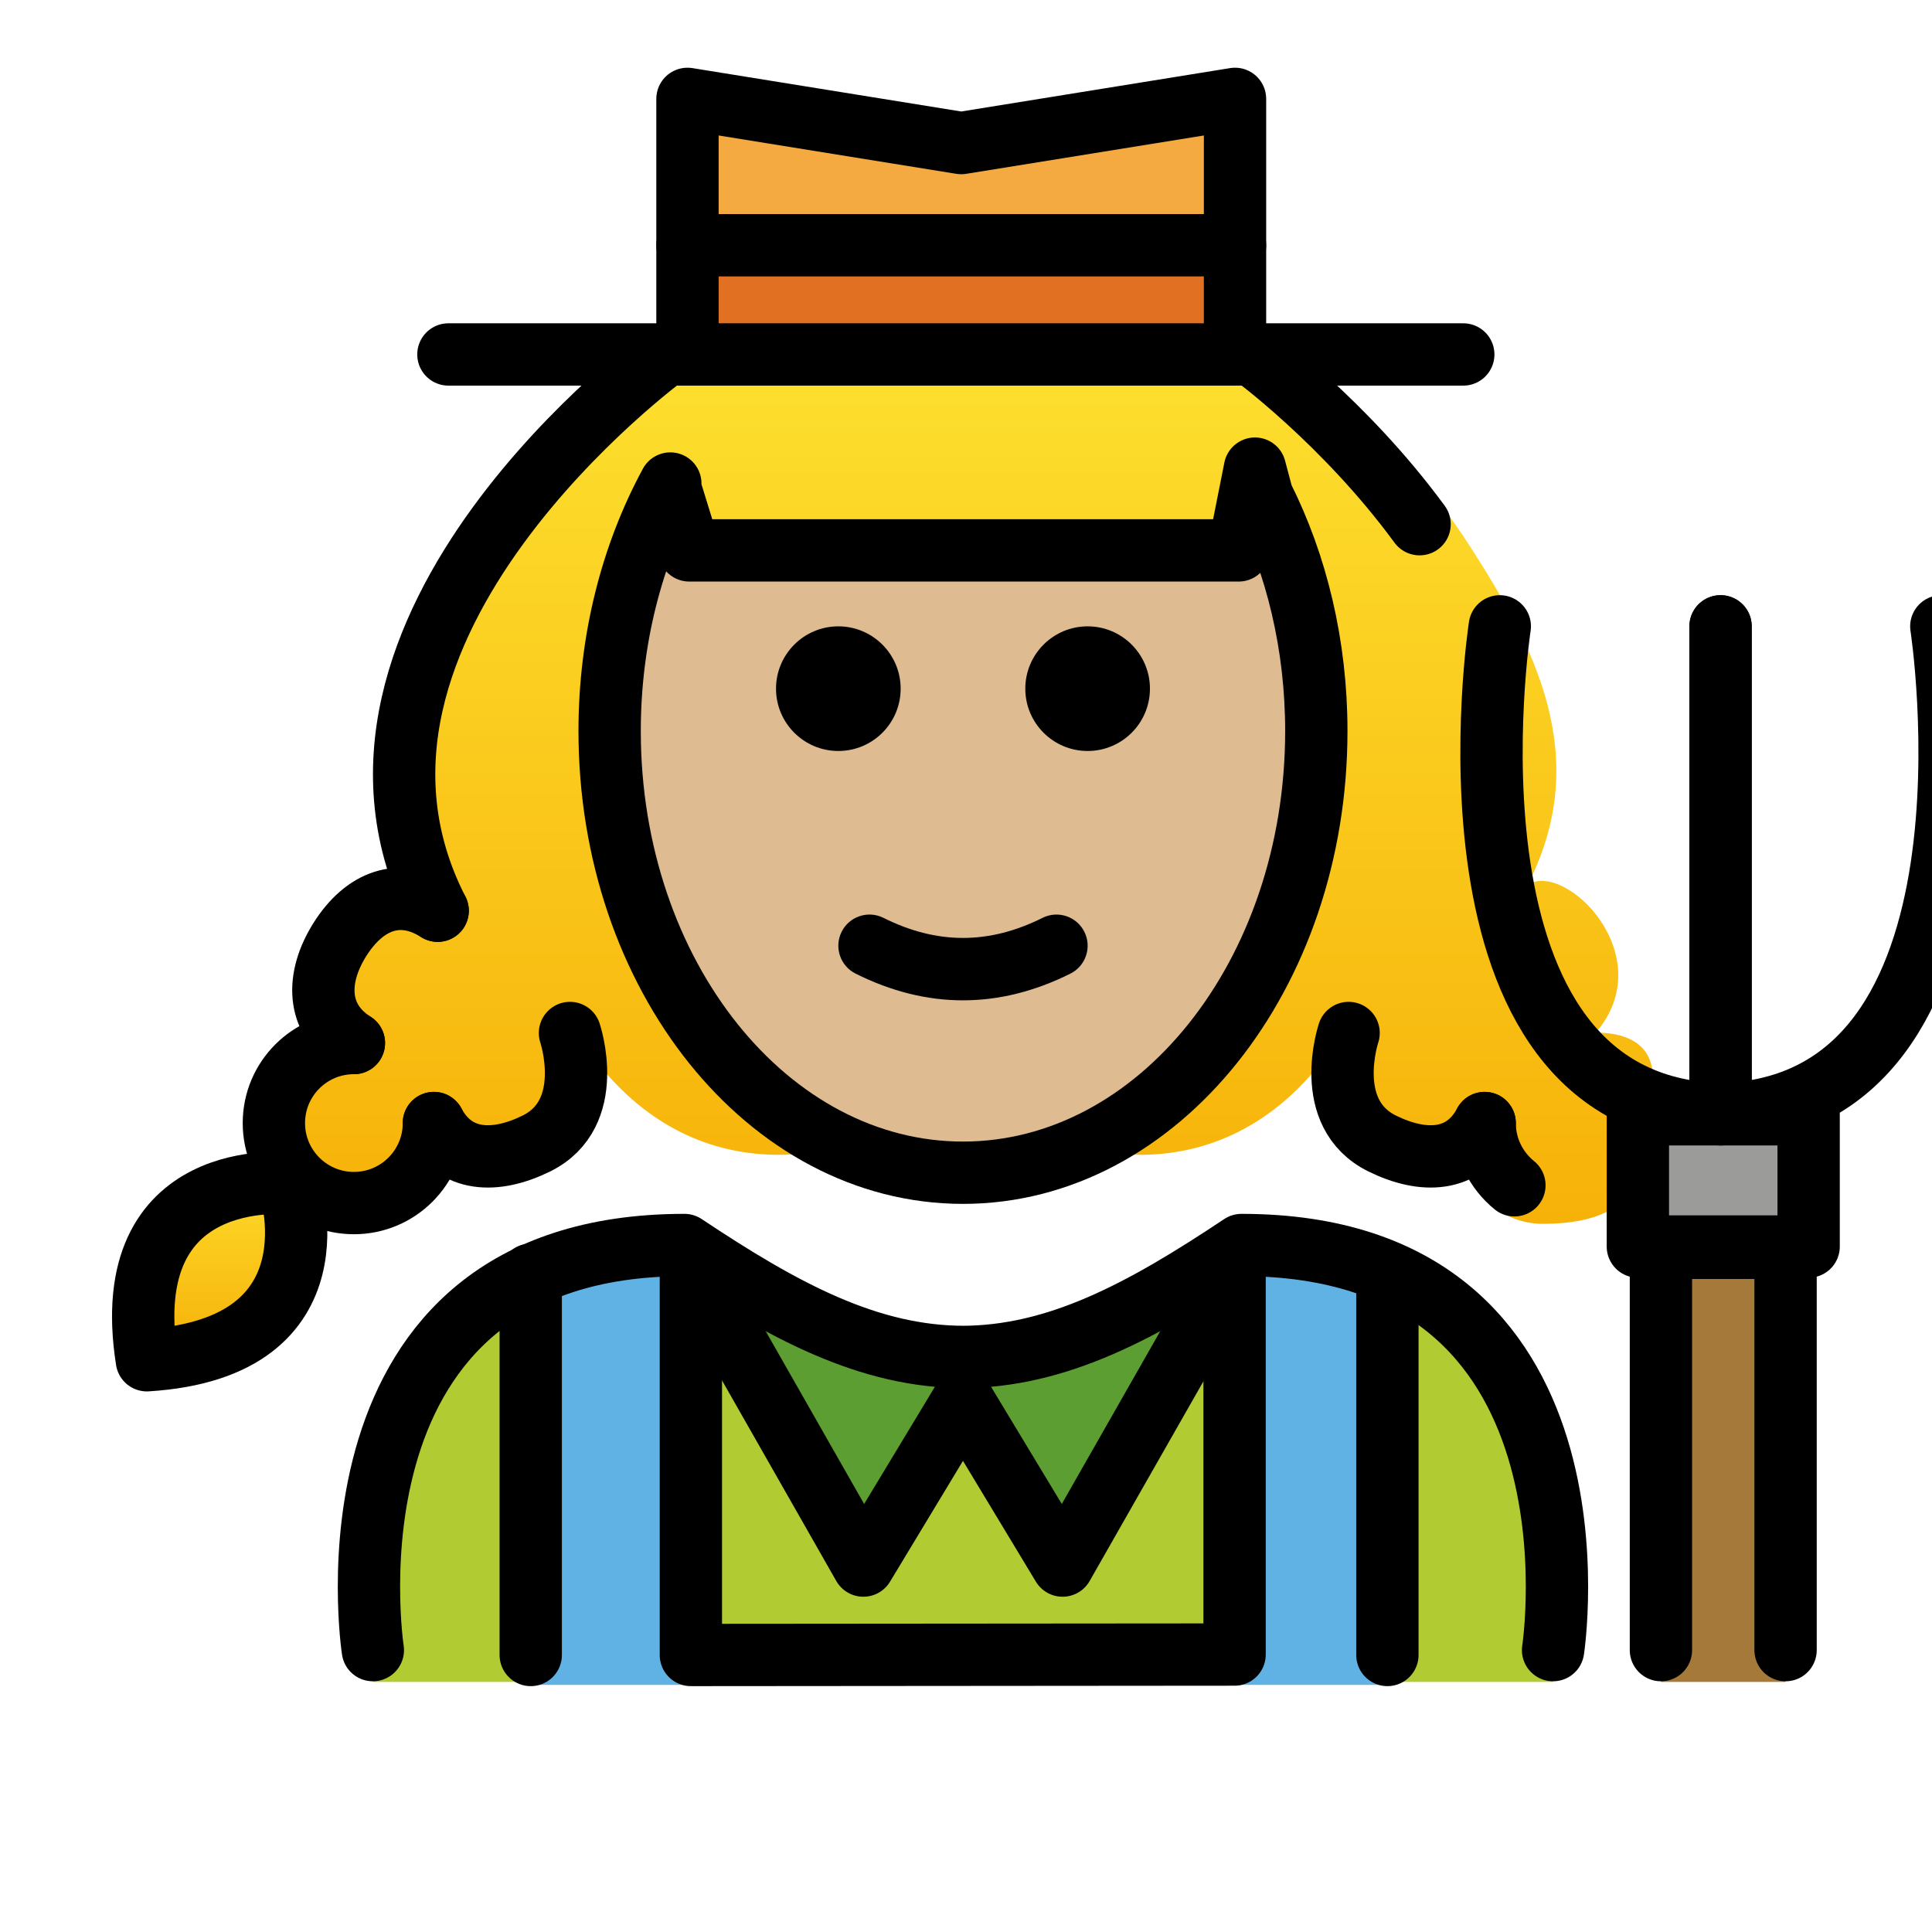 <svg viewBox="5 5 62 62" xmlns="http://www.w3.org/2000/svg">
  <defs>
    <linearGradient id="yellow-gradient" x1="0%" x2="0%" y1="0%" y2="100%">
      <stop offset="0%" style="stop-color:#FDE02F;stop-opacity:1;"/>
      <stop offset="100%" style="stop-color:#F7B209;stop-opacity:1;"/>
    </linearGradient>
  </defs>
  <g id="color">
    <path d="M54.84,58.975c0,0,2-14.021-10-14.021c-3.192,2.128-5.926,3.598-9,3.592h0.125 c-3.074,0.006-5.808-1.464-9-3.592c-12,0-10,14.021-10,14.021" fill="#B1CC33"/>
    <rect fill="#61B2E4" height="14.027" width="4.288" x="22.032" y="44.995"/>
    <rect fill="#61B2E4" height="14.027" width="4.288" x="44.501" y="44.995"/>
    <rect fill="#61B2E4" height="1.734" width="27.491" x="22.032" y="57.336"/>
    <polyline fill="#5C9E31" points="26.903,45.054 32.706,55.241 35.903,49.946"/>
    <polyline fill="#5C9E31" points="44.903,45.054 39.099,55.241 35.903,49.946"/>
    <polyline fill="#F4AA41" points="27.062,16.375 27.062,8.173 35.847,9.591 44.633,8.173 44.633,16.375"/>
    <rect fill="#E27022" height="2.658" width="17.446" x="27.062" y="12.958"/>
    <rect fill="#9B9B9A" height="4.245" width="5.48" x="57.561" y="40.758"/>
    <polygon fill="#A57939" points="58.301,45.044 58.301,54.368 58.301,57.954 58.301,58.975 62.301,58.975 62.301,57.954 62.301,54.368 62.301,45.044"/>
  </g>
  <g id="hair">
    <path d="M9.713,48.318c6.352-0.394,4.558-5.676,4.558-5.676S8.726,42.03,9.713,48.318z" fill="url(#yellow-gradient)"/>
    <path d="M56.213,38.137c2.105-2.453-0.965-5.52-2.188-4.745c2.105-4.109,0.212-7.648-1.839-10.841 c-2.491-3.878-5.999-6.51-5.999-6.51H35.903h-0.235H26.383c0,0-12,8.752-7.338,17.851 c-1.223-0.775-2.357-0.31-3.131,0.913c-0.775,1.223-0.78,2.558,0.443,3.333c-1.418,0-2.568,1.15-2.568,2.568 s1.15,2.568,2.568,2.568s2.568-1.15,2.568-2.568c0.682,1.278,1.988,1.298,3.287,0.658 c1.952-0.962,1.079-3.547,1.079-3.547c3.602,6.106,9.134,3.828,9.162,3.816c-4.576-1.824-7.89-7.181-7.89-13.506 c0-2.944,0.718-5.678,1.947-7.944l-0.028,0.089l0.634,2.057h8.487h0.062h0.235h0.062h8.487l0.634-2.057 l-0.028-0.089c1.229,2.266,1.947,5,1.947,7.944c0,6.325-3.314,11.681-7.89,13.506 c0.029,0.012,5.561,2.29,9.162-3.816c0,0-0.873,2.585,1.079,3.547c1.299,0.64,1.906,1.619,2.587,0.342 c0,1.418,1.15,2.568,2.568,2.568c3.529,0,3.268-2.15,3.268-3.568C58.273,39.557,58.228,38.15,56.213,38.137z" fill="url(#yellow-gradient)"/>
  </g>
  <g id="skin">
    <path d="M35.903,22.663h8.848c0,0-0.017-3.205,0.242-2.78c1.45,2.381,2.312,5.354,2.312,8.578 c0,7.828-5.077,14.173-11.339,14.173s-11.339-6.346-11.339-14.173c0-3.083,0.787-5.936,2.125-8.262 c0.186-0.323,0.366,2.465,0.366,2.465S35.903,22.663,35.903,22.663z" fill="#debb90"/>
  </g>
  <g id="line">
    <path d="M41.903,27.1c0,1.105-0.896,2-2,2s-2-0.895-2-2c0-1.103,0.896-2,2-2S41.903,25.997,41.903,27.1"/>
    <path d="M33.903,27.1c0,1.105-0.896,2-2,2s-2-0.895-2-2c0-1.103,0.896-2,2-2S33.903,25.997,33.903,27.1"/>
    <path d="M35.903,37.102c-1.152,0-2.304-0.286-3.447-0.858c-0.494-0.247-0.694-0.848-0.447-1.342 c0.247-0.494,0.846-0.694,1.342-0.447c1.718,0.859,3.388,0.859,5.105,0c0.495-0.247,1.095-0.046,1.342,0.447 c0.247,0.494,0.047,1.095-0.447,1.342C38.206,36.816,37.054,37.102,35.903,37.102z"/>
    <polyline fill="none" points="26.903,45.054 32.706,55.241 35.903,49.946" stroke="#000000" stroke-linecap="round" stroke-linejoin="round" stroke-miterlimit="10" stroke-width="2"/>
    <polyline fill="none" points="44.903,45.054 39.099,55.241 35.903,49.946" stroke="#000000" stroke-linecap="round" stroke-linejoin="round" stroke-miterlimit="10" stroke-width="2"/>
    <path d="M54.84,57.954c0,0,2-13-10-13c-3.192,2.128-5.926,3.598-9,3.592h0.125c-3.074,0.006-5.808-1.464-9-3.592 c-12,0-10,13-10,13" fill="none" stroke="#000000" stroke-linecap="round" stroke-linejoin="round" stroke-miterlimit="10" stroke-width="2"/>
    <line fill="none" stroke="#000000" stroke-linecap="round" stroke-linejoin="round" stroke-miterlimit="10" stroke-width="2" x1="22.032" x2="22.032" y1="45.906" y2="58.11"/>
    <line fill="none" stroke="#000000" stroke-linecap="round" stroke-linejoin="round" stroke-miterlimit="10" stroke-width="2" x1="49.523" x2="49.523" y1="45.906" y2="58.11"/>
    <polyline fill="none" points="27.171,45.209 27.171,58.11 44.619,58.096 44.619,45.189" stroke="#000000" stroke-linecap="round" stroke-linejoin="round" stroke-miterlimit="10" stroke-width="2"/>
    <path d="M16.357,38.472c-1.223-0.775-1.218-2.109-0.443-3.333c0.775-1.223,1.908-1.688,3.131-0.913" fill="none" stroke="#000000" stroke-linecap="round" stroke-linejoin="round" stroke-miterlimit="10" stroke-width="2"/>
    <path d="M18.925,41.04c0,1.418-1.15,2.568-2.568,2.568s-2.568-1.15-2.568-2.568s1.15-2.568,2.568-2.568" fill="none" stroke="#000000" stroke-linecap="round" stroke-linejoin="round" stroke-miterlimit="10" stroke-width="2"/>
    <path d="M9.713,48.652c6.352-0.394,4.558-5.676,4.558-5.676S8.726,42.365,9.713,48.652z" fill="none" stroke="#000000" stroke-linecap="round" stroke-linejoin="round" stroke-miterlimit="10" stroke-width="2"/>
    <path d="M23.291,38.15c0,0,0.873,2.585-1.079,3.547c-1.299,0.64-2.606,0.62-3.287-0.658" fill="none" stroke="#000000" stroke-linecap="round" stroke-linejoin="round" stroke-miterlimit="10" stroke-width="2"/>
    <polyline fill="none" points="27.062,16.375 27.062,8.173 35.847,9.591 44.633,8.173 44.633,16.375" stroke="#000000" stroke-linecap="round" stroke-linejoin="round" stroke-miterlimit="10" stroke-width="2"/>
    <line fill="none" stroke="#000000" stroke-linecap="round" stroke-linejoin="round" stroke-miterlimit="10" stroke-width="2" x1="27.062" x2="44.633" y1="12.87" y2="12.87"/>
    <path d="M26.383,16.375c0,0-12,8.752-7.338,17.851" fill="none" stroke="#000000" stroke-linecap="round" stroke-linejoin="round" stroke-miterlimit="10" stroke-width="2"/>
    <path d="M52.645,41.04c0,0.807,0.372,1.526,0.954,1.997" fill="none" stroke="#000000" stroke-linecap="round" stroke-linejoin="round" stroke-miterlimit="10" stroke-width="2"/>
    <path d="M48.278,38.15c0,0-0.873,2.585,1.079,3.547c1.299,0.64,2.606,0.62,3.287-0.658" fill="none" stroke="#000000" stroke-linecap="round" stroke-linejoin="round" stroke-miterlimit="10" stroke-width="2"/>
    <path d="M45.187,16.375c0,0,2.96,2.159,5.369,5.447" fill="none" stroke="#000000" stroke-linecap="round" stroke-linejoin="round" stroke-miterlimit="10" stroke-width="2"/>
    <path d="M53.13,25.1c0,0-2.377,15.415,7.085,15.658V25.1" fill="none" stroke="#000000" stroke-linecap="round" stroke-linejoin="round" stroke-miterlimit="10" stroke-width="2"/>
    <path d="M67.299,25.1c0,0,2.377,15.415-7.085,15.658V25.1" fill="none" stroke="#000000" stroke-linecap="round" stroke-linejoin="round" stroke-miterlimit="10" stroke-width="2"/>
    <rect fill="none" height="4.245" stroke="#000000" stroke-linecap="round" stroke-linejoin="round" stroke-miterlimit="10" stroke-width="2" width="5.48" x="57.561" y="40.758"/>
    <polyline fill="none" points="62.301,57.954 62.301,45.044 58.301,45.044 58.301,57.954" stroke="#000000" stroke-linecap="round" stroke-linejoin="round" stroke-miterlimit="10" stroke-width="2"/>
    <line fill="none" stroke="#000000" stroke-linecap="round" stroke-linejoin="round" stroke-miterlimit="10" stroke-width="2" x1="19.39" x2="51.958" y1="16.375" y2="16.375"/>
    <path d="M26.511,20.517c-1.229,2.266-1.947,5-1.947,7.944c0,7.828,5.077,14.173,11.339,14.173s11.339-6.346,11.339-14.173 c0-2.769-0.635-5.353-1.734-7.536l-0.236-0.886l-0.521,2.624h-8.785h-0.062h-8.785l-0.634-2.057" fill="none" stroke="#000000" stroke-linecap="round" stroke-linejoin="round" stroke-miterlimit="10" stroke-width="2"/>
  </g>
</svg>
